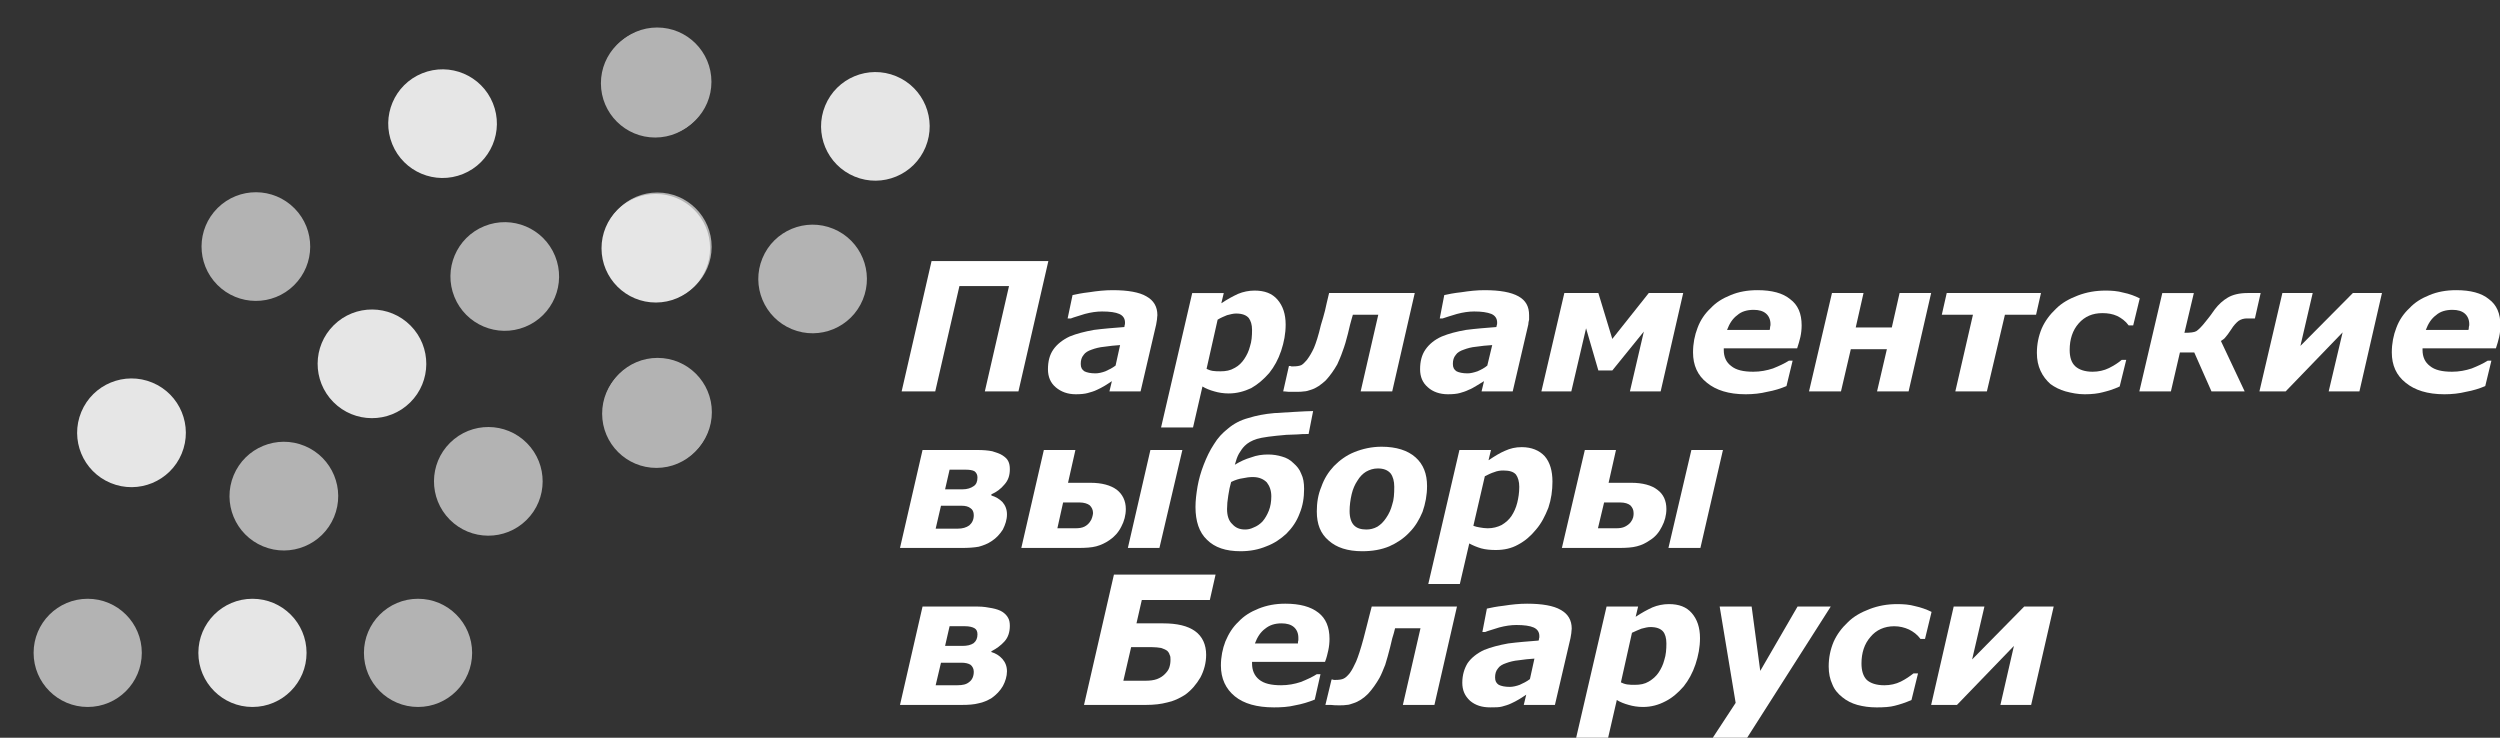 <?xml version="1.0" encoding="UTF-8"?>
<!DOCTYPE svg PUBLIC "-//W3C//DTD SVG 1.1//EN" "http://www.w3.org/Graphics/SVG/1.1/DTD/svg11.dtd">
<!-- Creator: CorelDRAW X7 -->
<svg xmlns="http://www.w3.org/2000/svg" xml:space="preserve" width="61mm" height="18mm" version="1.1" style="shape-rendering:geometricPrecision; text-rendering:geometricPrecision; image-rendering:optimizeQuality; fill-rule:evenodd; clip-rule:evenodd"
viewBox="0 0 6100 1800"
 xmlns:xlink="http://www.w3.org/1999/xlink">
 <rect x="0" y="0" width="6100" height="1800" fill="#333333" stroke="none"/>
 <defs>
  <style type="text/css">
   <![CDATA[
    .fil1 {fill:#B3B3B3}
    .fil0 {fill:#E6E6E6}
    .fil2 {fill:white;fill-rule:nonzero}
   ]]>
  </style>
 </defs>
 <g id="Слой_x0020_1">
  <circle class="fil0" cx="616" cy="1593" r="132"/>
  <circle class="fil1" cx="214" cy="1593" r="132"/>
  <circle class="fil1" cx="1020" cy="1593" r="132"/>
  <circle class="fil1" transform="matrix(0.356 0.148 -0.148 0.356 692.61 1210.55)" r="344"/>
  <circle class="fil0" transform="matrix(0.356 0.148 -0.148 0.356 320.835 1056.03)" r="344"/>
  <circle class="fil0" transform="matrix(0.271 0.274 -0.274 0.271 907.597 887.745)" r="344"/>
  <circle class="fil1" transform="matrix(0.271 0.274 -0.274 0.271 624.335 601.638)" r="344"/>
  <circle class="fil1" transform="matrix(0.271 0.274 -0.274 0.271 1191.5 1174.5)" r="344"/>
  <circle class="fil1" transform="matrix(0.145 0.357 -0.357 0.145 1231.61 674.638)" r="344"/>
  <circle class="fil0" transform="matrix(0.145 0.357 -0.357 0.145 1079.85 301.727)" r="344"/>
  <circle class="fil1" transform="matrix(0 0.385 -0.385 0 1603.98 602.165)" r="344"/>
  <circle class="fil1" transform="matrix(0 0.385 -0.385 0 1603.47 199.556)" r="344"/>
  <circle class="fil1" transform="matrix(0 0.385 -0.385 0 1604.5 1005.68)" r="344"/>
  <circle class="fil0" transform="matrix(0.001 0.385 -0.385 0.001 1600.15 605.731)" r="344"/>
  <circle class="fil1" transform="matrix(0.001 0.385 -0.385 0.001 1598.66 203.124)" r="344"/>
  <circle class="fil1" transform="matrix(0.001 0.385 -0.385 0.001 1601.65 1009.25)" r="344"/>
  <circle class="fil1" transform="matrix(-0.147 0.356 -0.356 -0.147 1982.76 680.69)" r="344"/>
  <circle class="fil0" transform="matrix(-0.147 0.356 -0.356 -0.147 2135.91 308.345)" r="344"/>
  <polygon class="fil2" points="2558,637 2485,955 2403,955 2462,698 2341,698 2282,955 2200,955 2273,637 "/>
  <path id="1" class="fil2" d="M2733 842c-13,1 -26,2 -38,4 -12,1 -23,4 -31,7 -9,3 -16,7 -20,13 -5,6 -7,13 -7,22 0,9 3,14 9,18 6,3 15,5 27,5 7,0 16,-2 24,-5 9,-4 17,-8 25,-14l11 -50zm-20 88c-5,3 -10,7 -17,11 -7,4 -14,8 -19,10 -8,4 -16,6 -23,8 -7,2 -17,3 -29,3 -20,0 -36,-6 -49,-17 -13,-11 -19,-26 -19,-44 0,-19 4,-35 13,-48 9,-13 23,-24 40,-32 17,-7 37,-12 59,-16 23,-3 48,-5 74,-7 1,-1 1,-2 1,-4 1,-2 1,-4 1,-7 0,-10 -5,-17 -14,-21 -9,-4 -23,-6 -42,-6 -13,0 -27,2 -42,6 -15,5 -27,8 -34,11l-8 0 12 -57c9,-2 23,-5 41,-7 19,-3 38,-5 57,-5 37,0 65,5 82,15 18,10 27,25 27,46 0,3 -1,6 -1,11 -1,4 -1,8 -2,12l-38 163 -76 0 6 -25z"/>
  <path id="2" class="fil2" d="M3137 792c0,22 -4,43 -11,64 -7,21 -17,39 -29,54 -13,15 -28,28 -44,37 -17,8 -35,13 -55,13 -13,0 -25,-2 -35,-5 -11,-3 -21,-7 -29,-12l-23 100 -78 0 76 -328 77 0 -6 25c15,-10 28,-17 41,-23 12,-5 26,-8 40,-8 25,0 43,7 56,22 13,15 20,35 20,61zm-101 84c6,-9 11,-19 14,-31 4,-12 5,-25 5,-40 0,-13 -3,-22 -8,-29 -6,-7 -16,-11 -31,-11 -7,0 -14,2 -22,4 -7,3 -15,6 -23,11l-27 120c4,2 9,4 15,5 6,1 13,1 19,1 13,0 24,-2 34,-8 10,-5 18,-13 24,-22z"/>
  <path id="3" class="fil2" d="M3397 955l-77 0 43 -187 -62 0c-2,8 -5,16 -7,25 -2,9 -4,16 -5,21 -4,16 -8,30 -13,43 -4,12 -9,23 -13,32 -8,14 -17,27 -28,39 -12,11 -23,19 -36,23 -6,2 -12,4 -17,4 -5,1 -11,1 -18,1 -6,0 -13,0 -20,0 -8,-1 -12,-1 -13,-1l14 -62 3 0c0,0 1,0 3,1 1,0 3,0 4,0 9,0 15,-1 20,-3 4,-2 9,-7 14,-13 6,-8 12,-18 17,-29 5,-12 11,-30 17,-56 4,-12 7,-24 10,-35 2,-11 6,-25 10,-43l209 0 -55 240z"/>
  <path id="4" class="fil2" d="M3641 842c-14,1 -27,2 -39,4 -12,1 -22,4 -30,7 -9,3 -16,7 -20,13 -5,6 -7,13 -7,22 0,9 3,14 9,18 6,3 15,5 27,5 7,0 15,-2 24,-5 9,-4 17,-8 24,-14l12 -50zm-20 88c-5,3 -11,7 -18,11 -7,4 -13,8 -19,10 -8,4 -15,6 -22,8 -7,2 -17,3 -29,3 -20,0 -37,-6 -49,-17 -13,-11 -19,-26 -19,-44 0,-19 4,-35 13,-48 9,-13 22,-24 40,-32 17,-7 36,-12 59,-16 23,-3 48,-5 74,-7 0,-1 1,-2 1,-4 1,-2 1,-4 1,-7 0,-10 -5,-17 -14,-21 -10,-4 -24,-6 -42,-6 -13,0 -27,2 -42,6 -16,5 -27,8 -35,11l-7 0 11 -57c9,-2 23,-5 42,-7 19,-3 38,-5 56,-5 38,0 65,5 83,15 18,10 26,25 26,46 0,3 0,6 0,11 -1,4 -2,8 -2,12l-38 163 -76 0 6 -25z"/>
  <polygon id="5" class="fil2" points="4052,955 3977,955 4011,809 3934,904 3900,904 3870,801 3834,955 3761,955 3817,715 3900,715 3934,827 4023,715 4107,715 "/>
  <path id="6" class="fil2" d="M4318 805c1,-3 1,-5 1,-7 1,-3 1,-5 1,-7 0,-11 -4,-20 -11,-26 -7,-6 -17,-9 -30,-9 -16,0 -30,4 -40,13 -11,8 -19,20 -25,36l104 0zm-59 157c-41,0 -72,-10 -94,-28 -23,-18 -34,-43 -34,-74 0,-22 4,-42 11,-60 7,-19 18,-35 32,-48 13,-14 29,-24 49,-32 19,-8 41,-12 65,-12 35,0 62,7 80,22 19,14 28,35 28,64 0,9 -1,19 -3,28 -2,9 -5,19 -8,28l-179 0c0,0 0,1 0,2 0,1 0,2 0,2 0,17 6,30 18,39 12,10 30,14 54,14 17,0 33,-3 48,-8 15,-6 28,-12 39,-19l9 0 -15 62c-14,6 -30,11 -47,14 -16,4 -34,6 -53,6z"/>
  <polygon id="7" class="fil2" points="4657,955 4580,955 4604,852 4516,852 4492,955 4414,955 4470,715 4547,715 4528,799 4616,799 4635,715 4712,715 "/>
  <polygon id="8" class="fil2" points="4968,768 4892,768 4848,955 4771,955 4814,768 4738,768 4750,715 4980,715 "/>
  <path id="9" class="fil2" d="M5086 962c-16,0 -31,-3 -46,-7 -14,-4 -26,-10 -37,-18 -10,-9 -18,-19 -24,-32 -6,-13 -9,-27 -9,-44 0,-21 4,-41 12,-60 8,-18 20,-34 35,-48 14,-14 32,-24 53,-32 21,-8 43,-12 68,-12 14,0 29,1 43,5 15,3 28,8 40,14l-16 66 -11 0c-8,-11 -18,-18 -28,-23 -11,-5 -23,-7 -36,-7 -24,0 -43,8 -58,25 -15,17 -22,39 -22,65 0,17 4,31 14,40 9,8 23,13 42,13 14,0 28,-3 40,-9 12,-6 23,-13 31,-20l11 0 -16 65c-15,7 -29,11 -41,14 -11,3 -26,5 -45,5z"/>
  <path id="10" class="fil2" d="M5477 955l-81 0 -42 -95 -35 0 -22 95 -77 0 56 -240 77 0 -23 97c14,0 24,-1 29,-4 6,-4 14,-12 24,-25 3,-3 6,-8 11,-14 4,-6 7,-10 10,-14 9,-12 20,-22 32,-29 12,-7 28,-11 48,-11 6,0 12,0 18,0 7,0 11,0 14,0l-14 62 -20 0c-7,0 -14,2 -20,6 -5,4 -12,11 -18,21 -6,9 -11,16 -14,19 -2,3 -6,6 -11,9l58 123z"/>
  <polygon id="11" class="fil2" points="5757,955 5682,955 5716,811 5577,955 5513,955 5569,715 5643,715 5613,844 5741,715 5812,715 "/>
  <path id="12" class="fil2" d="M6023 805c1,-3 1,-5 1,-7 1,-3 1,-5 1,-7 0,-11 -4,-20 -11,-26 -7,-6 -17,-9 -30,-9 -16,0 -30,4 -40,13 -11,8 -19,20 -25,36l104 0zm-59 157c-41,0 -72,-10 -94,-28 -23,-18 -34,-43 -34,-74 0,-22 4,-42 11,-60 7,-19 18,-35 32,-48 13,-14 29,-24 49,-32 19,-8 41,-12 65,-12 35,0 62,7 80,22 19,14 28,35 28,64 0,9 -1,19 -3,28 -2,9 -5,19 -8,28l-179 0c0,0 0,1 0,2 0,1 0,2 0,2 0,17 6,30 18,39 12,10 30,14 54,14 17,0 33,-3 48,-8 15,-6 28,-12 39,-19l9 0 -15 62c-14,6 -30,11 -47,14 -16,4 -34,6 -53,6z"/>
  <path id="13" class="fil2" d="M2457 1255c0,13 -4,25 -10,37 -7,11 -16,21 -27,28 -10,7 -21,11 -32,14 -11,2 -25,3 -41,3l-151 0 55 -239 135 0c13,0 25,1 35,3 10,3 19,6 25,10 6,4 11,8 14,14 3,6 4,12 4,20 0,15 -4,27 -13,37 -9,11 -20,19 -32,24l0 3c10,3 19,8 27,16 7,8 11,18 11,30zm-72 -90c0,-6 -2,-11 -7,-15 -5,-3 -13,-4 -23,-4l-38 0 -11 48 42 0c12,0 21,-3 28,-8 6,-4 9,-11 9,-21zm-9 92c0,-8 -3,-14 -8,-17 -5,-4 -12,-6 -22,-6l-50 0 -13 56 53 0c13,0 22,-3 29,-8 7,-6 11,-14 11,-25z"/>
  <path id="14" class="fil2" d="M2667 1252c0,-8 -3,-14 -8,-19 -5,-4 -14,-7 -25,-7l-40 0 -14 63 43 0c10,0 17,-1 23,-4 6,-3 10,-7 13,-11 3,-4 5,-8 6,-12 1,-4 2,-7 2,-10zm80 -10c0,15 -4,30 -11,43 -7,14 -17,25 -29,33 -10,7 -21,12 -32,15 -11,3 -26,4 -44,4l-139 0 55 -239 77 0 -18 80 54 0c29,0 50,6 65,17 14,11 22,27 22,47zm82 95l-77 0 55 -239 78 0 -56 239z"/>
  <path id="15" class="fil2" d="M3156 1130c8,7 15,15 19,26 5,10 7,22 7,37 0,21 -3,41 -11,60 -7,19 -18,35 -32,49 -14,13 -30,24 -49,31 -19,8 -40,12 -63,12 -36,0 -63,-9 -82,-28 -19,-18 -28,-45 -28,-80 0,-16 2,-32 5,-50 3,-17 8,-35 15,-53 7,-18 15,-35 25,-50 9,-15 21,-28 34,-38 14,-12 31,-21 50,-26 19,-6 40,-10 63,-12 14,-1 31,-2 50,-3 19,-1 34,-2 45,-2l-11 56c-10,0 -19,0 -27,1 -8,0 -17,1 -27,1 -35,3 -59,6 -72,10 -13,4 -23,10 -30,17 -5,5 -10,12 -14,19 -4,7 -7,16 -10,27 13,-8 26,-14 40,-18 13,-5 27,-7 41,-7 13,0 24,2 34,5 11,3 20,8 28,16zm-54 81c0,-14 -4,-25 -11,-34 -8,-8 -19,-13 -34,-13 -8,0 -16,1 -25,3 -8,1 -18,4 -28,9 -3,10 -5,20 -7,33 -2,12 -3,23 -3,33 0,16 4,29 13,37 8,9 18,13 31,13 6,0 13,-1 21,-5 8,-3 15,-8 21,-14 7,-8 12,-17 16,-27 4,-10 6,-22 6,-35z"/>
  <path id="16" class="fil2" d="M3482 1186c0,22 -4,43 -11,63 -8,19 -18,36 -32,50 -14,15 -31,26 -49,34 -19,8 -41,12 -66,12 -36,0 -63,-9 -82,-26 -20,-17 -29,-40 -29,-71 0,-21 3,-41 11,-60 7,-20 17,-36 31,-51 14,-14 30,-26 50,-34 20,-8 42,-13 66,-13 36,0 64,9 83,26 19,17 28,40 28,70zm-100 78c7,-10 12,-21 15,-33 4,-11 5,-26 5,-43 0,-14 -3,-25 -9,-33 -7,-8 -17,-12 -31,-12 -11,0 -20,3 -29,8 -8,5 -15,12 -21,22 -6,9 -11,20 -14,33 -3,13 -5,27 -5,41 0,16 4,28 11,35 7,7 17,10 30,10 9,0 18,-2 27,-7 8,-5 15,-12 21,-21z"/>
  <path id="17" class="fil2" d="M3788 1175c0,22 -3,43 -10,64 -8,20 -17,38 -30,53 -13,16 -27,28 -44,37 -16,9 -34,13 -54,13 -13,0 -25,-1 -36,-4 -10,-3 -20,-7 -29,-12l-23 99 -77 0 76 -327 77 0 -6 25c15,-10 28,-18 40,-23 13,-6 26,-9 41,-9 24,0 43,8 56,22 13,15 19,36 19,62zm-100 84c6,-9 11,-20 14,-32 3,-12 5,-25 5,-39 0,-13 -3,-23 -8,-30 -6,-7 -16,-10 -31,-10 -7,0 -15,1 -22,4 -7,2 -15,6 -23,10l-28 121c5,2 10,3 16,4 6,1 12,2 19,2 13,0 24,-3 34,-8 10,-6 18,-13 24,-22z"/>
  <path id="18" class="fil2" d="M3986 1252c0,-8 -3,-14 -8,-19 -5,-4 -13,-7 -25,-7l-39 0 -15 63 44 0c9,0 16,-1 22,-4 6,-3 11,-7 14,-11 3,-4 5,-8 6,-12 1,-4 1,-7 1,-10zm80 -10c0,15 -4,30 -11,43 -7,14 -16,25 -29,33 -10,7 -20,12 -32,15 -11,3 -26,4 -44,4l-139 0 56 -239 76 0 -18 80 55 0c28,0 50,6 64,17 15,11 22,27 22,47zm83 95l-78 0 56 -239 77 0 -55 239z"/>
  <path id="19" class="fil2" d="M2457 1638c0,12 -4,25 -10,36 -7,12 -16,21 -27,29 -10,6 -21,11 -32,13 -11,3 -25,4 -41,4l-151 0 55 -240 135 0c13,0 25,2 35,4 10,2 19,5 25,9 6,4 11,9 14,15 3,5 4,12 4,19 0,15 -4,28 -13,38 -9,10 -20,18 -32,24l0 2c10,3 19,8 27,17 7,8 11,18 11,30zm-72 -90c0,-7 -2,-12 -7,-15 -5,-3 -13,-5 -23,-5l-38 0 -11 48 42 0c12,0 21,-2 28,-7 6,-5 9,-12 9,-21zm-9 91c0,-7 -3,-13 -8,-17 -5,-3 -12,-5 -22,-5l-50 0 -13 55 53 0c13,0 22,-2 29,-8 7,-5 11,-14 11,-25z"/>
  <path id="20" class="fil2" d="M2856 1610c0,-5 0,-9 -2,-12 -1,-4 -3,-7 -6,-10 -4,-3 -9,-5 -15,-7 -6,-1 -14,-2 -23,-2l-50 0 -19 82 53 0c11,0 21,-1 29,-4 8,-3 14,-7 19,-12 5,-5 9,-10 11,-16 2,-6 3,-12 3,-19zm87 -12c0,19 -5,38 -14,55 -10,17 -22,31 -37,42 -14,9 -29,16 -44,19 -15,4 -32,6 -52,6l-151 0 73 -318 248 0 -14 62 -166 0 -13 57 65 0c34,0 60,6 78,19 18,13 27,33 27,58z"/>
  <path id="21" class="fil2" d="M3167 1570c0,-3 0,-5 1,-8 0,-2 0,-4 0,-6 0,-11 -4,-20 -11,-26 -7,-6 -17,-9 -30,-9 -16,0 -29,4 -40,13 -11,8 -19,20 -25,36l105 0zm-59 156c-41,0 -73,-9 -95,-27 -22,-18 -34,-43 -34,-75 0,-21 4,-41 11,-59 8,-19 18,-35 32,-48 13,-14 29,-24 49,-32 20,-8 41,-12 65,-12 35,0 62,7 81,22 18,14 27,35 27,64 0,9 -1,19 -3,28 -2,9 -4,18 -8,28l-178 0c0,0 0,1 0,2 0,1 0,2 0,2 0,17 6,30 17,39 12,10 30,14 54,14 17,0 33,-3 48,-8 15,-6 28,-12 39,-19l9 0 -14 62c-15,6 -31,11 -48,14 -16,4 -34,5 -52,5z"/>
  <path id="22" class="fil2" d="M3500 1720l-77 0 43 -187 -62 0c-2,8 -4,16 -7,25 -2,9 -4,16 -5,21 -4,16 -8,30 -12,43 -5,12 -9,23 -14,32 -8,14 -17,27 -28,39 -11,11 -23,19 -36,23 -6,2 -11,4 -16,4 -5,1 -11,1 -18,1 -7,0 -14,0 -21,-1 -7,0 -11,0 -13,0l15 -62 2 0c0,0 2,0 3,1 2,0 3,0 5,0 8,0 15,-1 19,-3 5,-2 10,-7 15,-13 6,-8 11,-18 16,-29 5,-12 11,-30 18,-56 3,-12 6,-24 9,-35 3,-11 6,-25 11,-43l208 0 -55 240z"/>
  <path id="23" class="fil2" d="M3744 1607c-13,1 -26,2 -38,4 -12,1 -23,4 -31,7 -9,3 -16,7 -20,13 -5,6 -7,13 -7,22 0,9 3,14 9,18 6,3 15,5 27,5 7,0 16,-2 24,-5 9,-4 17,-8 25,-14l11 -50zm-20 88c-5,3 -10,7 -17,11 -7,4 -14,8 -19,10 -8,4 -16,6 -23,8 -7,2 -17,2 -29,2 -20,0 -36,-5 -49,-16 -13,-12 -19,-26 -19,-44 0,-19 5,-35 13,-48 9,-13 23,-24 40,-32 17,-7 37,-12 59,-16 23,-3 48,-5 74,-7 1,-1 1,-2 1,-4 1,-2 1,-4 1,-7 0,-10 -5,-17 -14,-21 -9,-4 -23,-6 -42,-6 -13,0 -27,2 -42,6 -15,5 -27,8 -34,11l-7 0 11 -57c9,-2 23,-5 41,-7 19,-3 38,-5 57,-5 37,0 65,5 82,15 18,10 27,25 27,46 0,3 -1,6 -1,11 -1,4 -1,8 -2,12l-38 163 -76 0 6 -25z"/>
  <path id="24" class="fil2" d="M4148 1557c0,22 -4,43 -11,64 -7,21 -17,39 -29,54 -13,15 -28,28 -44,36 -17,9 -35,14 -55,14 -13,0 -25,-2 -35,-5 -11,-3 -21,-7 -29,-12l-23 100 -78 0 76 -328 77 0 -6 25c15,-10 28,-17 41,-23 12,-5 26,-8 40,-8 25,0 43,7 56,22 13,15 20,35 20,61zm-101 84c6,-9 11,-19 14,-31 4,-12 5,-26 5,-40 0,-13 -3,-23 -8,-29 -6,-7 -16,-11 -31,-11 -7,0 -14,2 -22,4 -7,3 -15,6 -23,10l-27 121c4,2 9,4 15,5 6,1 13,1 19,1 13,0 24,-2 34,-8 10,-6 18,-13 24,-22z"/>
  <polygon id="25" class="fil2" points="4258,1808 4174,1808 4235,1715 4196,1480 4274,1480 4295,1637 4386,1480 4467,1480 "/>
  <path id="26" class="fil2" d="M4578 1726c-16,0 -31,-2 -46,-6 -14,-4 -26,-10 -37,-19 -10,-8 -19,-18 -24,-31 -6,-13 -9,-27 -9,-44 0,-21 4,-41 12,-60 8,-18 20,-34 35,-48 14,-14 32,-24 53,-32 21,-8 43,-12 67,-12 15,0 30,1 44,5 14,3 28,8 40,14l-16 66 -11 0c-8,-11 -18,-18 -28,-23 -11,-5 -23,-8 -36,-8 -24,0 -44,9 -58,26 -15,17 -22,39 -22,65 0,17 4,31 13,40 9,8 23,13 43,13 14,0 28,-3 40,-9 12,-6 22,-13 31,-20l11 0 -16 65c-16,7 -29,11 -41,14 -11,3 -26,4 -45,4z"/>
  <polygon id="27" class="fil2" points="4956,1720 4881,1720 4914,1576 4775,1720 4712,1720 4767,1480 4842,1480 4812,1609 4939,1480 5011,1480 "/>
 </g>
</svg>
